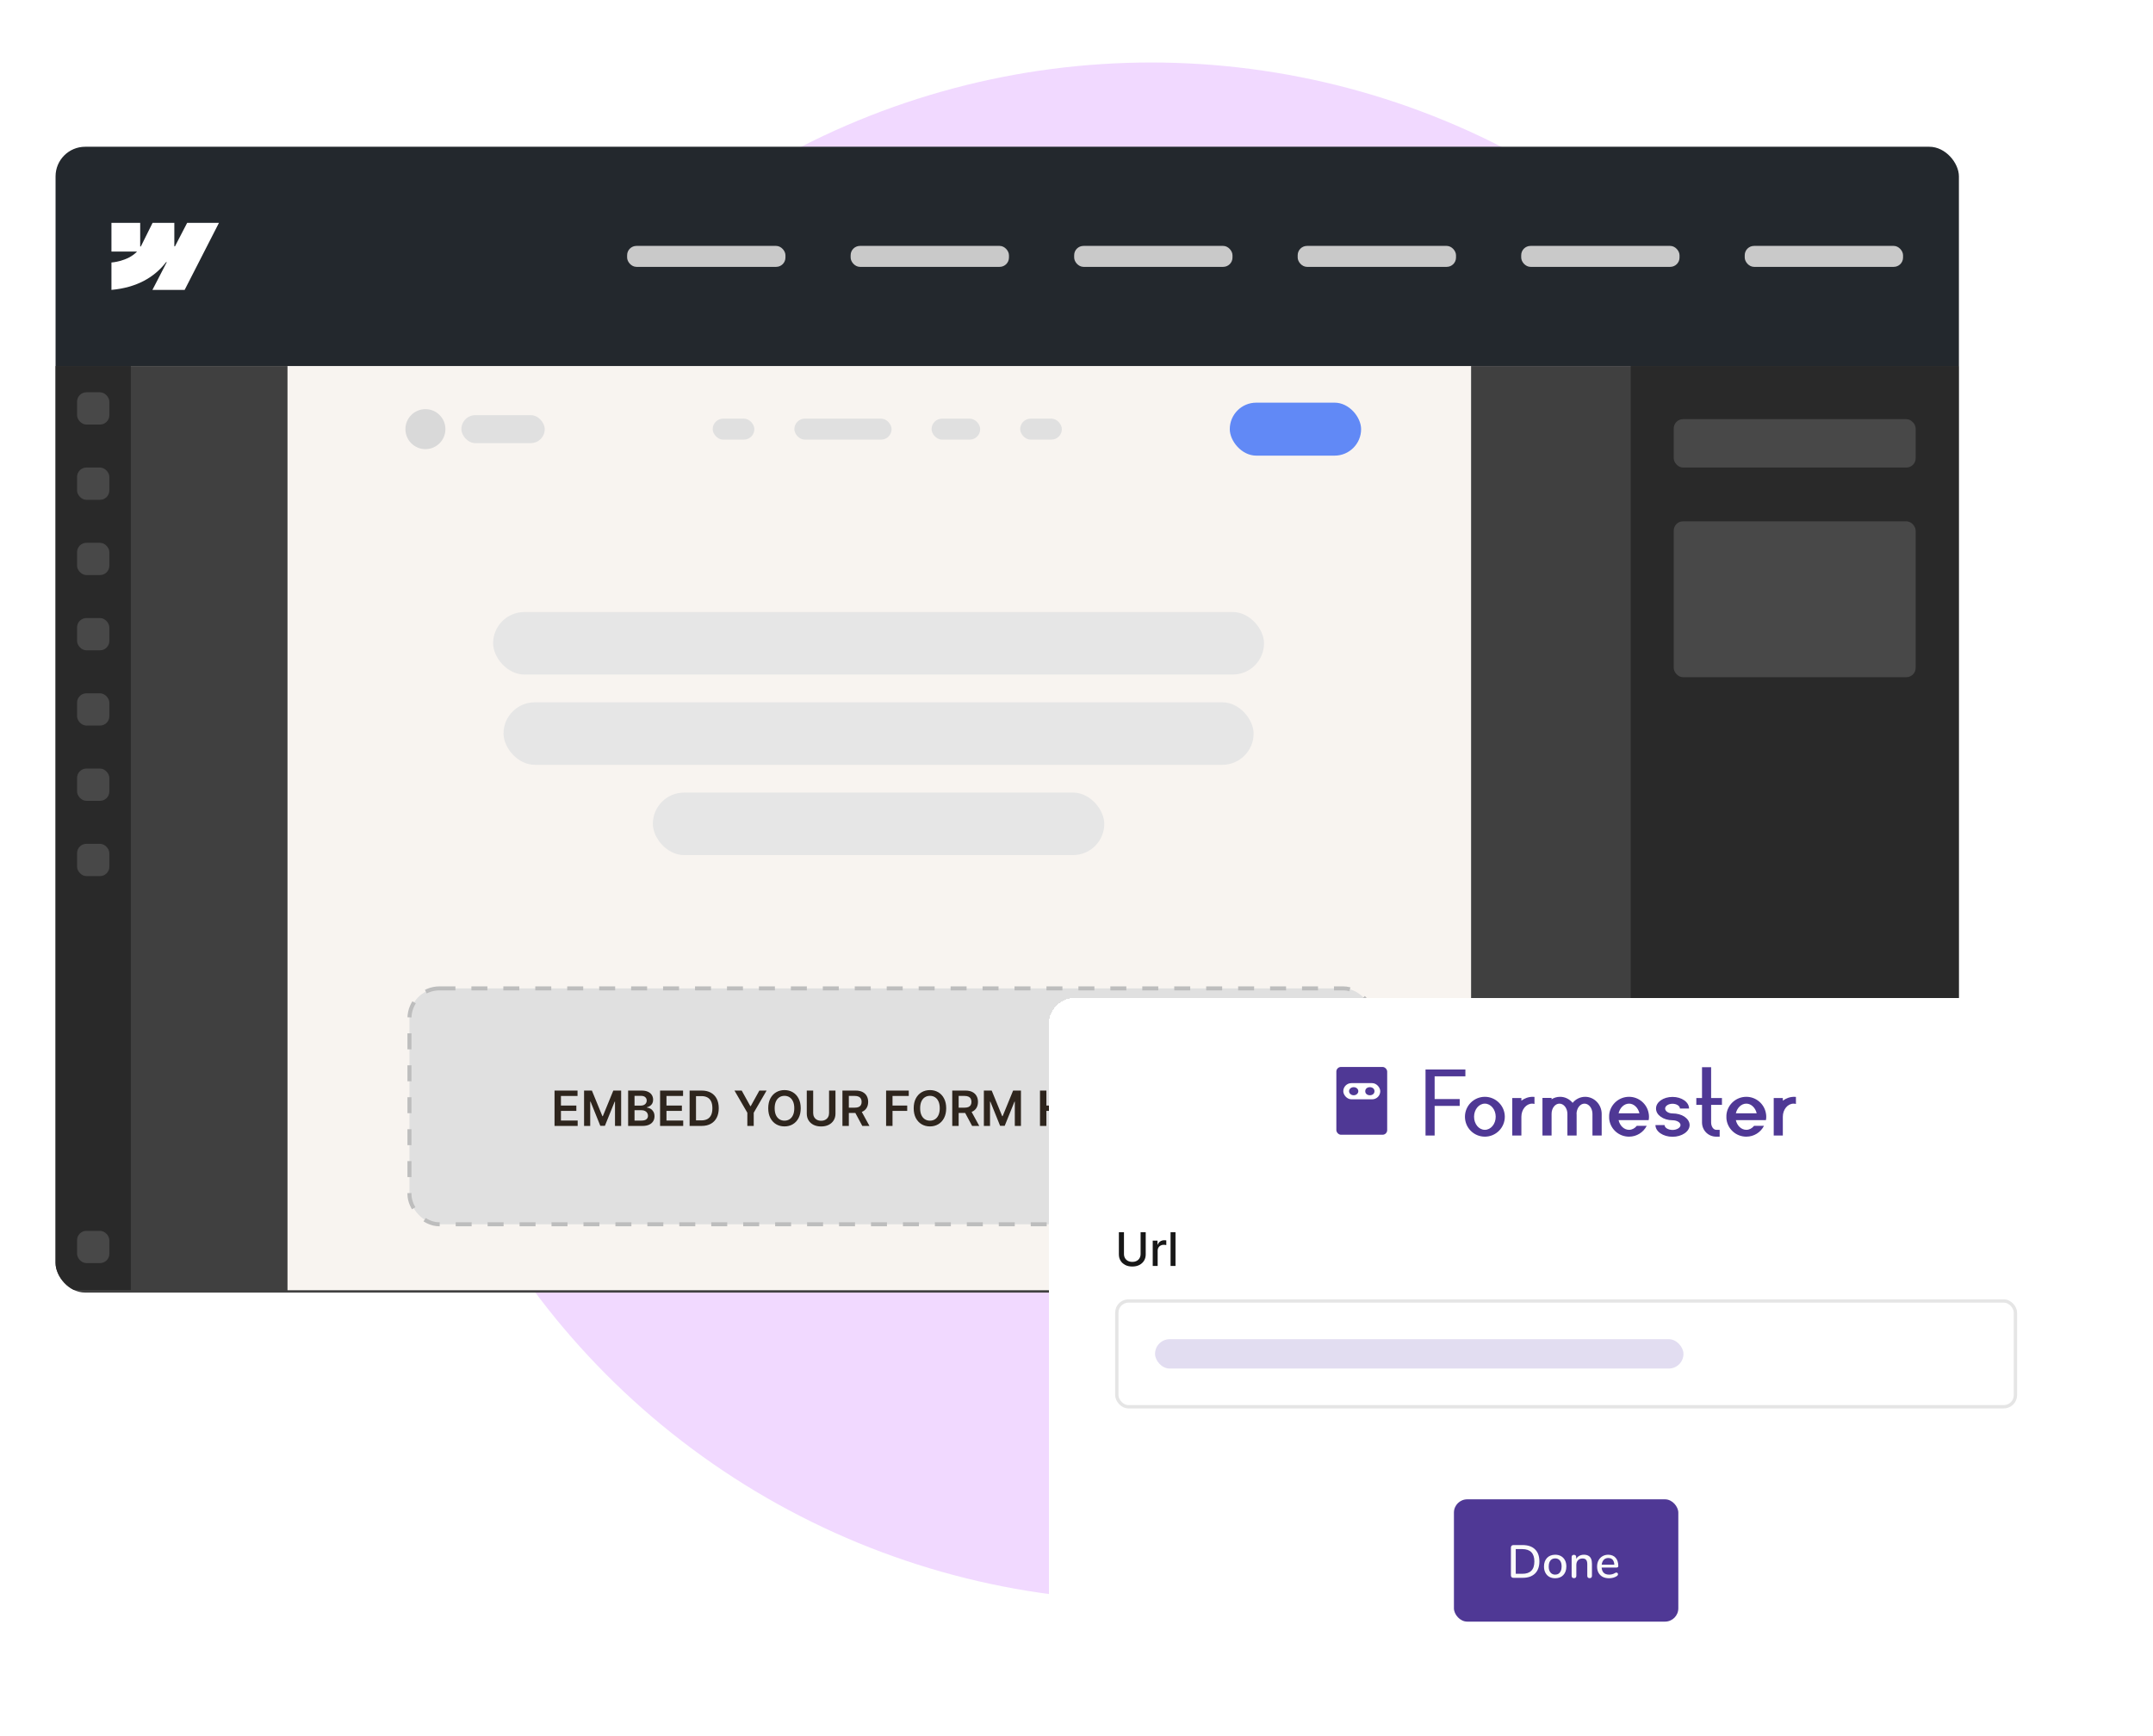 <svg width="310" height="250" viewBox="0 0 310 250" fill="none" xmlns="http://www.w3.org/2000/svg">
<circle cx="165.763" cy="119.763" r="110.763" fill="#F1D9FF"/>
<g filter="url(#filter0_d_354_2254)">
<g clip-path="url(#clip0_354_2254)">
<rect width="274.054" height="31.573" transform="translate(8 19)" fill="#23282D"/>
<g clip-path="url(#clip1_354_2254)">
<path d="M31.528 29.955L26.588 39.611H21.948L24.016 35.61H23.923C22.217 37.823 19.673 39.281 16.047 39.611V35.665C16.047 35.665 18.366 35.528 19.73 34.094H16.047V29.955H20.186V33.36L20.279 33.359L21.97 29.955H25.101V33.338H25.194L26.949 29.955H31.528Z" fill="white"/>
</g>
<rect x="90.297" y="33.277" width="22.796" height="3.017" rx="1.341" fill="#C9C9C9"/>
<rect x="122.48" y="33.277" width="22.796" height="3.017" rx="1.341" fill="#C9C9C9"/>
<rect x="154.664" y="33.277" width="22.796" height="3.017" rx="1.341" fill="#C9C9C9"/>
<rect x="186.848" y="33.277" width="22.796" height="3.017" rx="1.341" fill="#C9C9C9"/>
<rect x="219.031" y="33.277" width="22.796" height="3.017" rx="1.341" fill="#C9C9C9"/>
<rect x="251.215" y="33.277" width="22.796" height="3.017" rx="1.341" fill="#C9C9C9"/>
<g clip-path="url(#clip2_354_2254)">
<rect width="274.054" height="133.427" transform="translate(8 50.573)" fill="#404040"/>
<rect width="47.218" height="133.138" transform="translate(234.797 50.486)" fill="#292929"/>
<rect x="240.992" y="58.226" width="34.833" height="6.967" rx="1.341" fill="#484848"/>
<rect x="240.992" y="72.936" width="34.833" height="22.448" rx="1.341" fill="#484848"/>
<rect width="10.837" height="133.138" transform="translate(8 50.486)" fill="#292929"/>
<rect x="11.098" y="54.357" width="4.644" height="4.644" rx="1.341" fill="#484848"/>
<rect x="11.098" y="65.194" width="4.644" height="4.644" rx="1.341" fill="#484848"/>
<rect x="11.098" y="76.03" width="4.644" height="4.644" rx="1.341" fill="#484848"/>
<rect x="11.098" y="86.867" width="4.644" height="4.644" rx="1.341" fill="#484848"/>
<rect x="11.098" y="97.704" width="4.644" height="4.644" rx="1.341" fill="#484848"/>
<rect x="11.098" y="108.541" width="4.644" height="4.644" rx="1.341" fill="#484848"/>
<rect x="11.098" y="119.379" width="4.644" height="4.644" rx="1.341" fill="#484848"/>
<rect x="11.098" y="175.109" width="4.644" height="4.644" rx="1.341" fill="#484848"/>
<rect width="170.42" height="133.572" transform="translate(41.395 50.091)" fill="#F8F4F0"/>
<circle cx="61.254" cy="59.663" r="2.879" fill="#D9D9D9"/>
<rect x="66.434" y="57.648" width="12" height="4.03" rx="2.015" fill="#E0E0E0"/>
<rect x="102.617" y="58.151" width="6" height="3.023" rx="1.511" fill="#E0E0E0"/>
<rect x="114.375" y="58.151" width="14" height="3.023" rx="1.511" fill="#E0E0E0"/>
<rect x="134.133" y="58.151" width="7" height="3.023" rx="1.511" fill="#E0E0E0"/>
<rect x="146.891" y="58.151" width="6" height="3.023" rx="1.511" fill="#E0E0E0"/>
<rect x="177.07" y="55.849" width="18.909" height="7.629" rx="3.814" fill="#6189F6"/>
<rect x="58.956" y="140.195" width="138.754" height="33.969" rx="4.318" fill="#E0E0E0"/>
<rect x="58.956" y="140.195" width="138.754" height="33.969" rx="4.318" stroke="#BDBDBD" stroke-width="0.576" stroke-dasharray="2.3 2.3"/>
<path d="M79.845 160V154.909H83.156V155.682H80.767V157.064H82.984V157.837H80.767V159.227H83.176V160H79.845ZM84.097 154.909H85.225L86.737 158.598H86.796L88.308 154.909H89.436V160H88.551V156.502H88.504L87.097 159.985H86.436L85.029 156.495H84.982V160H84.097V154.909ZM90.441 160V154.909H92.389C92.757 154.909 93.063 154.967 93.307 155.083C93.552 155.197 93.735 155.354 93.856 155.553C93.979 155.752 94.04 155.977 94.04 156.229C94.04 156.436 94 156.614 93.921 156.761C93.841 156.907 93.734 157.025 93.6 157.116C93.466 157.208 93.316 157.273 93.15 157.313V157.363C93.331 157.373 93.504 157.428 93.67 157.529C93.837 157.629 93.974 157.769 94.08 157.952C94.186 158.134 94.239 158.354 94.239 158.613C94.239 158.876 94.175 159.113 94.047 159.324C93.92 159.533 93.728 159.698 93.471 159.819C93.214 159.94 92.891 160 92.501 160H90.441ZM91.363 159.229H92.355C92.689 159.229 92.93 159.166 93.078 159.038C93.227 158.909 93.302 158.743 93.302 158.541C93.302 158.39 93.264 158.254 93.19 158.133C93.115 158.011 93.009 157.914 92.872 157.845C92.734 157.774 92.57 157.738 92.379 157.738H91.363V159.229ZM91.363 157.074H92.275C92.434 157.074 92.578 157.045 92.705 156.987C92.833 156.928 92.933 156.844 93.006 156.736C93.081 156.627 93.118 156.498 93.118 156.348C93.118 156.151 93.048 155.989 92.909 155.861C92.772 155.734 92.567 155.67 92.295 155.67H91.363V157.074ZM95.041 160V154.909H98.352V155.682H95.963V157.064H98.181V157.837H95.963V159.227H98.372V160H95.041ZM101.018 160H99.293V154.909H101.053C101.559 154.909 101.993 155.011 102.356 155.215C102.72 155.417 103 155.708 103.196 156.087C103.391 156.467 103.489 156.921 103.489 157.45C103.489 157.98 103.391 158.436 103.193 158.817C102.998 159.198 102.715 159.49 102.346 159.694C101.978 159.898 101.535 160 101.018 160ZM100.215 159.202H100.974C101.328 159.202 101.624 159.137 101.861 159.008C102.098 158.877 102.276 158.683 102.395 158.424C102.515 158.164 102.574 157.839 102.574 157.45C102.574 157.06 102.515 156.737 102.395 156.48C102.276 156.222 102.1 156.029 101.866 155.901C101.634 155.772 101.346 155.707 101.001 155.707H100.215V159.202ZM105.754 154.909H106.795L108.041 157.161H108.09L109.336 154.909H110.377L108.525 158.101V160H107.606V158.101L105.754 154.909ZM115.292 157.455C115.292 158.003 115.19 158.473 114.984 158.864C114.78 159.253 114.502 159.552 114.149 159.759C113.798 159.966 113.399 160.07 112.953 160.07C112.507 160.07 112.108 159.966 111.755 159.759C111.404 159.55 111.125 159.251 110.92 158.862C110.716 158.47 110.614 158.001 110.614 157.455C110.614 156.906 110.716 156.437 110.92 156.048C111.125 155.656 111.404 155.357 111.755 155.15C112.108 154.943 112.507 154.839 112.953 154.839C113.399 154.839 113.798 154.943 114.149 155.15C114.502 155.357 114.78 155.656 114.984 156.048C115.19 156.437 115.292 156.906 115.292 157.455ZM114.365 157.455C114.365 157.068 114.305 156.743 114.184 156.478C114.064 156.211 113.899 156.009 113.687 155.874C113.474 155.736 113.23 155.667 112.953 155.667C112.676 155.667 112.432 155.736 112.22 155.874C112.008 156.009 111.841 156.211 111.72 156.478C111.601 156.743 111.541 157.068 111.541 157.455C111.541 157.841 111.601 158.167 111.72 158.434C111.841 158.699 112.008 158.9 112.22 159.038C112.432 159.174 112.676 159.242 112.953 159.242C113.23 159.242 113.474 159.174 113.687 159.038C113.899 158.9 114.064 158.699 114.184 158.434C114.305 158.167 114.365 157.841 114.365 157.455ZM119.373 154.909H120.296V158.235C120.296 158.6 120.209 158.92 120.037 159.197C119.866 159.474 119.626 159.69 119.316 159.846C119.006 160 118.644 160.077 118.23 160.077C117.814 160.077 117.451 160 117.141 159.846C116.831 159.69 116.591 159.474 116.42 159.197C116.25 158.92 116.164 158.6 116.164 158.235V154.909H117.086V158.158C117.086 158.37 117.133 158.559 117.226 158.725C117.32 158.891 117.453 159.021 117.623 159.115C117.794 159.208 117.996 159.254 118.23 159.254C118.464 159.254 118.666 159.208 118.836 159.115C119.009 159.021 119.141 158.891 119.234 158.725C119.327 158.559 119.373 158.37 119.373 158.158V154.909ZM121.298 160V154.909H123.207C123.598 154.909 123.926 154.977 124.191 155.113C124.458 155.249 124.66 155.439 124.796 155.685C124.933 155.928 125.002 156.212 125.002 156.537C125.002 156.864 124.932 157.147 124.793 157.387C124.656 157.626 124.453 157.811 124.184 157.942C123.916 158.071 123.586 158.136 123.195 158.136H121.835V157.37H123.07C123.299 157.37 123.486 157.339 123.632 157.276C123.778 157.211 123.886 157.117 123.955 156.995C124.027 156.87 124.062 156.718 124.062 156.537C124.062 156.357 124.027 156.203 123.955 156.075C123.884 155.946 123.776 155.848 123.63 155.782C123.484 155.714 123.296 155.68 123.065 155.68H122.22V160H121.298ZM123.928 157.693L125.188 160H124.159L122.921 157.693H123.928ZM127.587 160V154.909H130.848V155.682H128.509V157.064H130.625V157.837H128.509V160H127.587ZM136.238 157.455C136.238 158.003 136.135 158.473 135.929 158.864C135.726 159.253 135.447 159.552 135.094 159.759C134.743 159.966 134.344 160.07 133.899 160.07C133.453 160.07 133.053 159.966 132.7 159.759C132.349 159.55 132.071 159.251 131.865 158.862C131.661 158.47 131.559 158.001 131.559 157.455C131.559 156.906 131.661 156.437 131.865 156.048C132.071 155.656 132.349 155.357 132.7 155.15C133.053 154.943 133.453 154.839 133.899 154.839C134.344 154.839 134.743 154.943 135.094 155.15C135.447 155.357 135.726 155.656 135.929 156.048C136.135 156.437 136.238 156.906 136.238 157.455ZM135.31 157.455C135.31 157.068 135.25 156.743 135.129 156.478C135.01 156.211 134.844 156.009 134.632 155.874C134.42 155.736 134.175 155.667 133.899 155.667C133.622 155.667 133.377 155.736 133.165 155.874C132.953 156.009 132.787 156.211 132.666 156.478C132.546 156.743 132.487 157.068 132.487 157.455C132.487 157.841 132.546 158.167 132.666 158.434C132.787 158.699 132.953 158.9 133.165 159.038C133.377 159.174 133.622 159.242 133.899 159.242C134.175 159.242 134.42 159.174 134.632 159.038C134.844 158.9 135.01 158.699 135.129 158.434C135.25 158.167 135.31 157.841 135.31 157.455ZM137.11 160V154.909H139.019C139.41 154.909 139.738 154.977 140.003 155.113C140.27 155.249 140.471 155.439 140.607 155.685C140.745 155.928 140.813 156.212 140.813 156.537C140.813 156.864 140.744 157.147 140.605 157.387C140.467 157.626 140.264 157.811 139.996 157.942C139.727 158.071 139.397 158.136 139.006 158.136H137.646V157.37H138.882C139.111 157.37 139.298 157.339 139.444 157.276C139.59 157.211 139.697 157.117 139.767 156.995C139.838 156.87 139.874 156.718 139.874 156.537C139.874 156.357 139.838 156.203 139.767 156.075C139.696 155.946 139.587 155.848 139.441 155.782C139.295 155.714 139.107 155.68 138.877 155.68H138.032V160H137.11ZM139.74 157.693L141 160H139.971L138.733 157.693H139.74ZM141.662 154.909H142.791L144.302 158.598H144.362L145.873 154.909H147.002V160H146.117V156.502H146.07L144.663 159.985H144.001L142.594 156.495H142.547V160H141.662V154.909ZM149.742 160V154.909H150.665V157.064H153.024V154.909H153.948V160H153.024V157.837H150.665V160H149.742ZM154.951 160V154.909H158.262V155.682H155.874V157.064H158.091V157.837H155.874V159.227H158.282V160H154.951ZM159.203 160V154.909H161.112C161.503 154.909 161.832 154.977 162.097 155.113C162.364 155.249 162.565 155.439 162.701 155.685C162.838 155.928 162.907 156.212 162.907 156.537C162.907 156.864 162.838 157.147 162.698 157.387C162.561 157.626 162.358 157.811 162.089 157.942C161.821 158.071 161.491 158.136 161.1 158.136H159.74V157.37H160.976C161.204 157.37 161.392 157.339 161.537 157.276C161.683 157.211 161.791 157.117 161.861 156.995C161.932 156.87 161.968 156.718 161.968 156.537C161.968 156.357 161.932 156.203 161.861 156.075C161.789 155.946 161.681 155.848 161.535 155.782C161.389 155.714 161.201 155.68 160.971 155.68H160.126V160H159.203ZM161.833 157.693L163.094 160H162.064L160.827 157.693H161.833ZM163.756 160V154.909H167.067V155.682H164.678V157.064H166.896V157.837H164.678V159.227H167.087V160H163.756ZM168.523 160.055C168.372 160.055 168.242 160.002 168.135 159.896C168.027 159.79 167.974 159.66 167.976 159.508C167.974 159.359 168.027 159.231 168.135 159.125C168.242 159.019 168.372 158.966 168.523 158.966C168.668 158.966 168.795 159.019 168.903 159.125C169.012 159.231 169.068 159.359 169.069 159.508C169.068 159.609 169.041 159.701 168.99 159.784C168.94 159.867 168.874 159.933 168.791 159.983C168.71 160.031 168.62 160.055 168.523 160.055ZM170.553 160.055C170.402 160.055 170.273 160.002 170.165 159.896C170.057 159.79 170.004 159.66 170.006 159.508C170.004 159.359 170.057 159.231 170.165 159.125C170.273 159.019 170.402 158.966 170.553 158.966C170.699 158.966 170.825 159.019 170.933 159.125C171.043 159.231 171.098 159.359 171.1 159.508C171.098 159.609 171.072 159.701 171.02 159.784C170.97 159.867 170.904 159.933 170.821 159.983C170.74 160.031 170.651 160.055 170.553 160.055ZM172.583 160.055C172.432 160.055 172.303 160.002 172.195 159.896C172.088 159.79 172.035 159.66 172.036 159.508C172.035 159.359 172.088 159.231 172.195 159.125C172.303 159.019 172.432 158.966 172.583 158.966C172.729 158.966 172.856 159.019 172.963 159.125C173.073 159.231 173.128 159.359 173.13 159.508C173.128 159.609 173.102 159.701 173.05 159.784C173.001 159.867 172.934 159.933 172.852 159.983C172.77 160.031 172.681 160.055 172.583 160.055ZM174.613 160.055C174.463 160.055 174.333 160.002 174.226 159.896C174.118 159.79 174.065 159.66 174.066 159.508C174.065 159.359 174.118 159.231 174.226 159.125C174.333 159.019 174.463 158.966 174.613 158.966C174.759 158.966 174.886 159.019 174.994 159.125C175.103 159.231 175.159 159.359 175.16 159.508C175.159 159.609 175.132 159.701 175.081 159.784C175.031 159.867 174.965 159.933 174.882 159.983C174.801 160.031 174.711 160.055 174.613 160.055ZM176.644 160.055C176.493 160.055 176.364 160.002 176.256 159.896C176.148 159.79 176.095 159.66 176.097 159.508C176.095 159.359 176.148 159.231 176.256 159.125C176.364 159.019 176.493 158.966 176.644 158.966C176.789 158.966 176.916 159.019 177.024 159.125C177.133 159.231 177.189 159.359 177.191 159.508C177.189 159.609 177.162 159.701 177.111 159.784C177.061 159.867 176.995 159.933 176.912 159.983C176.831 160.031 176.741 160.055 176.644 160.055Z" fill="#2E251D"/>
<rect x="71" y="86" width="111" height="9" rx="4.5" fill="#E6E6E6"/>
<rect x="72.5" y="99" width="108" height="9" rx="4.5" fill="#E6E6E6"/>
<rect x="94" y="112" width="65" height="9" rx="4.5" fill="#E6E6E6"/>
</g>
</g>
</g>
<g filter="url(#filter1_d_354_2254)">
<rect x="151" y="140.788" width="149" height="99.4" rx="3.827" fill="white" shape-rendering="crispEdges"/>
<rect x="192.414" y="150.747" width="7.32" height="9.76" rx="0.665" fill="#4F3895"/>
<g clip-path="url(#clip3_354_2254)">
<rect x="193.414" y="153.076" width="5.324" height="2.329" rx="1.165" fill="white"/>
<path d="M195.577 154.236C195.577 154.56 195.279 154.823 194.912 154.823C194.544 154.823 194.246 154.56 194.246 154.236C194.246 153.912 194.544 153.658 194.912 153.658C195.279 153.658 195.577 153.912 195.577 154.236Z" fill="#4F3895"/>
<ellipse cx="197.24" cy="154.24" rx="0.665" ry="0.582" fill="#4F3895"/>
</g>
<path d="M206.567 156.356V160.62H205.255V156.356V155.373V152.093V151.109H206.567H210.994V152.093H206.567V155.373H210.174V156.356H206.567ZM213.801 160.784C212.21 160.784 210.931 159.505 210.931 157.914C210.931 156.34 212.21 155.045 213.801 155.045C215.375 155.045 216.67 156.34 216.67 157.914C216.67 159.505 215.375 160.784 213.801 160.784ZM213.801 156.028C212.932 156.028 212.243 156.881 212.243 157.914C212.243 158.964 212.932 159.8 213.801 159.8C214.654 159.8 215.359 158.964 215.359 157.914C215.359 156.881 214.654 156.028 213.801 156.028ZM219.056 157.914V160.62H217.745V155.225H219.056V155.602C219.516 155.258 220.073 155.045 220.696 155.045C220.778 155.045 220.86 155.061 220.942 155.061V156.078C220.827 156.045 220.713 156.028 220.614 156.028C219.745 156.028 219.056 156.881 219.056 157.914ZM228.241 155.045C229.553 155.045 230.618 156.16 230.618 157.504V160.62H229.29V157.504C229.29 156.701 228.782 156.028 228.142 156.028C227.519 156.028 227.011 156.684 226.995 157.504H227.011V160.62H225.683V157.504C225.683 156.701 225.175 156.028 224.535 156.028C223.912 156.028 223.404 156.684 223.404 157.488V160.62H222.092V155.209H223.404V155.405C223.748 155.176 224.174 155.045 224.633 155.045C225.355 155.045 225.994 155.389 226.437 155.914C226.863 155.389 227.519 155.045 228.241 155.045ZM234.561 160.784C233.134 160.784 231.954 159.767 231.724 158.406C231.691 158.258 231.691 158.095 231.691 157.914C231.691 157.75 231.691 157.586 231.724 157.422C231.954 156.078 233.134 155.045 234.561 155.045C235.971 155.045 237.152 156.078 237.381 157.422C237.414 157.586 237.43 157.75 237.43 157.914C237.43 158.095 237.414 158.258 237.381 158.406H236.053H233.052C233.233 159.21 233.839 159.8 234.561 159.8C234.987 159.8 235.381 159.587 235.676 159.226H237.102C236.627 160.161 235.659 160.784 234.561 160.784ZM234.561 156.028C233.839 156.028 233.233 156.635 233.052 157.422H236.053C235.873 156.635 235.266 156.028 234.561 156.028ZM242.525 157.898C242.984 158.209 243.28 158.636 243.28 159.111C243.28 160.046 242.165 160.8 240.82 160.8C239.459 160.8 238.36 160.046 238.36 159.111H239.672C239.672 159.488 240.18 159.816 240.82 159.816C241.443 159.816 241.968 159.488 241.968 159.111C241.968 158.734 241.443 158.422 240.82 158.422C240.148 158.422 239.541 158.226 239.098 157.898C238.688 157.603 238.442 157.193 238.442 156.734C238.442 155.799 239.492 155.061 240.82 155.061C242.132 155.061 243.198 155.799 243.198 156.734H241.886C241.886 156.356 241.394 156.045 240.82 156.045C240.23 156.045 239.754 156.356 239.754 156.734C239.754 157.111 240.23 157.439 240.82 157.439C241.476 157.439 242.083 157.603 242.525 157.898ZM246.376 150.781V155.225H247.934V156.209H246.376V158.734C246.376 159.324 246.704 159.8 247.114 159.8H247.606V160.784H247.114C245.967 160.784 245.065 159.882 245.065 158.734V156.209H244.245V155.225H245.065V150.781H246.376ZM251.446 160.784C250.019 160.784 248.838 159.767 248.609 158.406C248.576 158.258 248.576 158.095 248.576 157.914C248.576 157.75 248.576 157.586 248.609 157.422C248.838 156.078 250.019 155.045 251.446 155.045C252.856 155.045 254.036 156.078 254.266 157.422C254.299 157.586 254.315 157.75 254.315 157.914C254.315 158.095 254.299 158.258 254.266 158.406H252.938H249.937C250.117 159.21 250.724 159.8 251.446 159.8C251.872 159.8 252.265 159.587 252.561 159.226H253.987C253.512 160.161 252.544 160.784 251.446 160.784ZM251.446 156.028C250.724 156.028 250.117 156.635 249.937 157.422H252.938C252.757 156.635 252.151 156.028 251.446 156.028ZM256.701 157.914V160.62H255.389V155.225H256.701V155.602C257.16 155.258 257.718 155.045 258.341 155.045C258.423 155.045 258.505 155.061 258.587 155.061V156.078C258.472 156.045 258.357 156.028 258.259 156.028C257.39 156.028 256.701 156.881 256.701 157.914Z" fill="#4F3895"/>
<path d="M164.23 174.538H164.966V177.738C164.966 178.079 164.886 178.38 164.726 178.643C164.566 178.904 164.341 179.11 164.051 179.261C163.762 179.41 163.422 179.484 163.032 179.484C162.644 179.484 162.305 179.41 162.015 179.261C161.726 179.11 161.501 178.904 161.341 178.643C161.181 178.38 161.101 178.079 161.101 177.738V174.538H161.835V177.679C161.835 177.899 161.883 178.094 161.98 178.265C162.078 178.436 162.217 178.571 162.396 178.669C162.575 178.766 162.787 178.814 163.032 178.814C163.279 178.814 163.492 178.766 163.671 178.669C163.852 178.571 163.99 178.436 164.085 178.265C164.181 178.094 164.23 177.899 164.23 177.679V174.538ZM165.976 179.403V175.754H166.663V176.334H166.701C166.767 176.138 166.884 175.983 167.052 175.871C167.222 175.757 167.413 175.7 167.627 175.7C167.671 175.7 167.724 175.701 167.784 175.705C167.846 175.708 167.894 175.712 167.929 175.716V176.396C167.9 176.388 167.85 176.379 167.777 176.37C167.704 176.359 167.631 176.353 167.558 176.353C167.39 176.353 167.241 176.389 167.109 176.46C166.979 176.53 166.876 176.627 166.8 176.752C166.724 176.876 166.686 177.017 166.686 177.175V179.403H165.976ZM169.254 174.538V179.403H168.544V174.538H169.254Z" fill="#171717"/>
<rect x="160.806" y="184.448" width="129.385" height="15.23" rx="1.674" stroke="#E5E5E5" stroke-width="0.478"/>
<rect x="166.309" y="189.95" width="76.085" height="4.227" rx="2.113" fill="#E2DDF1"/>
<rect x="209.344" y="213.008" width="32.309" height="17.611" rx="1.914" fill="#4F3895"/>
<path d="M217.924 224.313C217.804 224.313 217.71 224.282 217.643 224.22C217.58 224.153 217.549 224.059 217.549 223.938V219.967C217.549 219.846 217.58 219.755 217.643 219.692C217.71 219.625 217.804 219.592 217.924 219.592H219.217C219.994 219.592 220.592 219.795 221.012 220.201C221.436 220.603 221.648 221.186 221.648 221.949C221.648 222.329 221.595 222.666 221.487 222.961C221.38 223.255 221.222 223.503 221.012 223.704C220.806 223.9 220.554 224.052 220.255 224.159C219.956 224.262 219.61 224.313 219.217 224.313H217.924ZM218.246 223.731H219.177C219.471 223.731 219.726 223.695 219.94 223.624C220.159 223.548 220.342 223.436 220.489 223.289C220.637 223.141 220.746 222.956 220.818 222.733C220.889 222.51 220.925 222.248 220.925 221.949C220.925 221.355 220.777 220.911 220.483 220.616C220.193 220.322 219.757 220.174 219.177 220.174H218.246V223.731ZM223.925 224.374C223.595 224.374 223.309 224.305 223.068 224.166C222.831 224.028 222.646 223.831 222.512 223.577C222.378 223.322 222.311 223.023 222.311 222.679C222.311 222.416 222.349 222.181 222.425 221.976C222.501 221.771 222.608 221.594 222.746 221.447C222.889 221.295 223.059 221.181 223.255 221.105C223.456 221.025 223.68 220.985 223.925 220.985C224.251 220.985 224.532 221.054 224.769 221.192C225.01 221.331 225.198 221.527 225.332 221.782C225.466 222.032 225.533 222.331 225.533 222.679C225.533 222.938 225.495 223.173 225.419 223.383C225.343 223.592 225.233 223.771 225.091 223.918C224.952 224.066 224.783 224.18 224.582 224.26C224.385 224.336 224.166 224.374 223.925 224.374ZM223.925 223.851C224.108 223.851 224.269 223.807 224.407 223.717C224.546 223.628 224.653 223.496 224.729 223.322C224.809 223.148 224.849 222.934 224.849 222.679C224.849 222.295 224.765 222.005 224.595 221.809C224.425 221.612 224.202 221.514 223.925 221.514C223.738 221.514 223.575 221.559 223.436 221.648C223.298 221.733 223.188 221.862 223.108 222.036C223.032 222.21 222.994 222.425 222.994 222.679C222.994 223.059 223.079 223.349 223.249 223.55C223.418 223.751 223.644 223.851 223.925 223.851ZM226.627 224.36C226.52 224.36 226.437 224.331 226.379 224.273C226.321 224.211 226.292 224.126 226.292 224.019V221.34C226.292 221.228 226.321 221.143 226.379 221.085C226.437 221.027 226.518 220.998 226.621 220.998C226.728 220.998 226.808 221.027 226.862 221.085C226.92 221.143 226.949 221.228 226.949 221.34V221.862L226.875 221.742C226.973 221.492 227.127 221.304 227.337 221.179C227.547 221.049 227.788 220.985 228.061 220.985C228.319 220.985 228.534 221.034 228.703 221.132C228.878 221.226 229.007 221.371 229.092 221.567C229.177 221.759 229.219 222.003 229.219 222.297V224.019C229.219 224.126 229.19 224.211 229.132 224.273C229.074 224.331 228.991 224.36 228.884 224.36C228.773 224.36 228.688 224.331 228.63 224.273C228.572 224.211 228.543 224.126 228.543 224.019V222.338C228.543 222.056 228.487 221.851 228.375 221.721C228.268 221.592 228.098 221.527 227.866 221.527C227.594 221.527 227.375 221.612 227.21 221.782C227.049 221.951 226.969 222.179 226.969 222.465V224.019C226.969 224.247 226.855 224.36 226.627 224.36ZM231.685 224.374C231.328 224.374 231.02 224.307 230.761 224.173C230.506 224.034 230.308 223.84 230.165 223.59C230.026 223.336 229.957 223.034 229.957 222.686C229.957 222.347 230.026 222.05 230.165 221.795C230.303 221.541 230.493 221.342 230.734 221.199C230.975 221.056 231.25 220.985 231.558 220.985C231.786 220.985 231.989 221.023 232.167 221.099C232.346 221.17 232.498 221.277 232.623 221.42C232.752 221.559 232.848 221.728 232.911 221.929C232.978 222.13 233.011 222.356 233.011 222.606C233.011 222.681 232.989 222.74 232.944 222.78C232.9 222.815 232.833 222.833 232.743 222.833H230.493V222.418H232.556L232.442 222.512C232.442 222.289 232.408 222.099 232.341 221.943C232.279 221.786 232.183 221.668 232.053 221.588C231.928 221.503 231.772 221.46 231.585 221.46C231.375 221.46 231.196 221.509 231.049 221.608C230.906 221.706 230.797 221.842 230.721 222.016C230.645 222.19 230.607 222.393 230.607 222.626V222.666C230.607 223.059 230.698 223.356 230.881 223.557C231.069 223.753 231.339 223.851 231.692 223.851C231.826 223.851 231.966 223.833 232.114 223.798C232.266 223.762 232.408 223.702 232.542 223.617C232.618 223.572 232.685 223.552 232.743 223.557C232.806 223.561 232.855 223.581 232.891 223.617C232.931 223.653 232.955 223.697 232.964 223.751C232.973 223.804 232.964 223.86 232.938 223.918C232.911 223.972 232.864 224.021 232.797 224.066C232.645 224.168 232.469 224.247 232.268 224.3C232.067 224.349 231.873 224.374 231.685 224.374Z" fill="#FAFAFA"/>
</g>
<defs>
<filter id="filter0_d_354_2254" x="3.735" y="16.867" width="282.586" height="173.531" filterUnits="userSpaceOnUse" color-interpolation-filters="sRGB">
<feFlood flood-opacity="0" result="BackgroundImageFix"/>
<feColorMatrix in="SourceAlpha" type="matrix" values="0 0 0 0 0 0 0 0 0 0 0 0 0 0 0 0 0 0 127 0" result="hardAlpha"/>
<feOffset dy="2.133"/>
<feGaussianBlur stdDeviation="2.133"/>
<feComposite in2="hardAlpha" operator="out"/>
<feColorMatrix type="matrix" values="0 0 0 0 0 0 0 0 0 0 0 0 0 0 0 0 0 0 0.08 0"/>
<feBlend mode="normal" in2="BackgroundImageFix" result="effect1_dropShadow_354_2254"/>
<feBlend mode="normal" in="SourceGraphic" in2="effect1_dropShadow_354_2254" result="shape"/>
</filter>
<filter id="filter1_d_354_2254" x="145.209" y="137.893" width="160.581" height="110.981" filterUnits="userSpaceOnUse" color-interpolation-filters="sRGB">
<feFlood flood-opacity="0" result="BackgroundImageFix"/>
<feColorMatrix in="SourceAlpha" type="matrix" values="0 0 0 0 0 0 0 0 0 0 0 0 0 0 0 0 0 0 127 0" result="hardAlpha"/>
<feOffset dy="2.895"/>
<feGaussianBlur stdDeviation="2.895"/>
<feComposite in2="hardAlpha" operator="out"/>
<feColorMatrix type="matrix" values="0 0 0 0 0 0 0 0 0 0 0 0 0 0 0 0 0 0 0.09 0"/>
<feBlend mode="normal" in2="BackgroundImageFix" result="effect1_dropShadow_354_2254"/>
<feBlend mode="normal" in="SourceGraphic" in2="effect1_dropShadow_354_2254" result="shape"/>
</filter>
<clipPath id="clip0_354_2254">
<rect x="8" y="19" width="274.054" height="165" rx="4.265" fill="white"/>
</clipPath>
<clipPath id="clip1_354_2254">
<rect width="15.481" height="15.481" fill="white" transform="translate(16.047 27.046)"/>
</clipPath>
<clipPath id="clip2_354_2254">
<rect width="274.054" height="133.427" fill="white" transform="translate(8 50.573)"/>
</clipPath>
<clipPath id="clip3_354_2254">
<rect x="193.414" y="153.076" width="5.324" height="2.329" rx="1.165" fill="white"/>
</clipPath>
</defs>
</svg>
